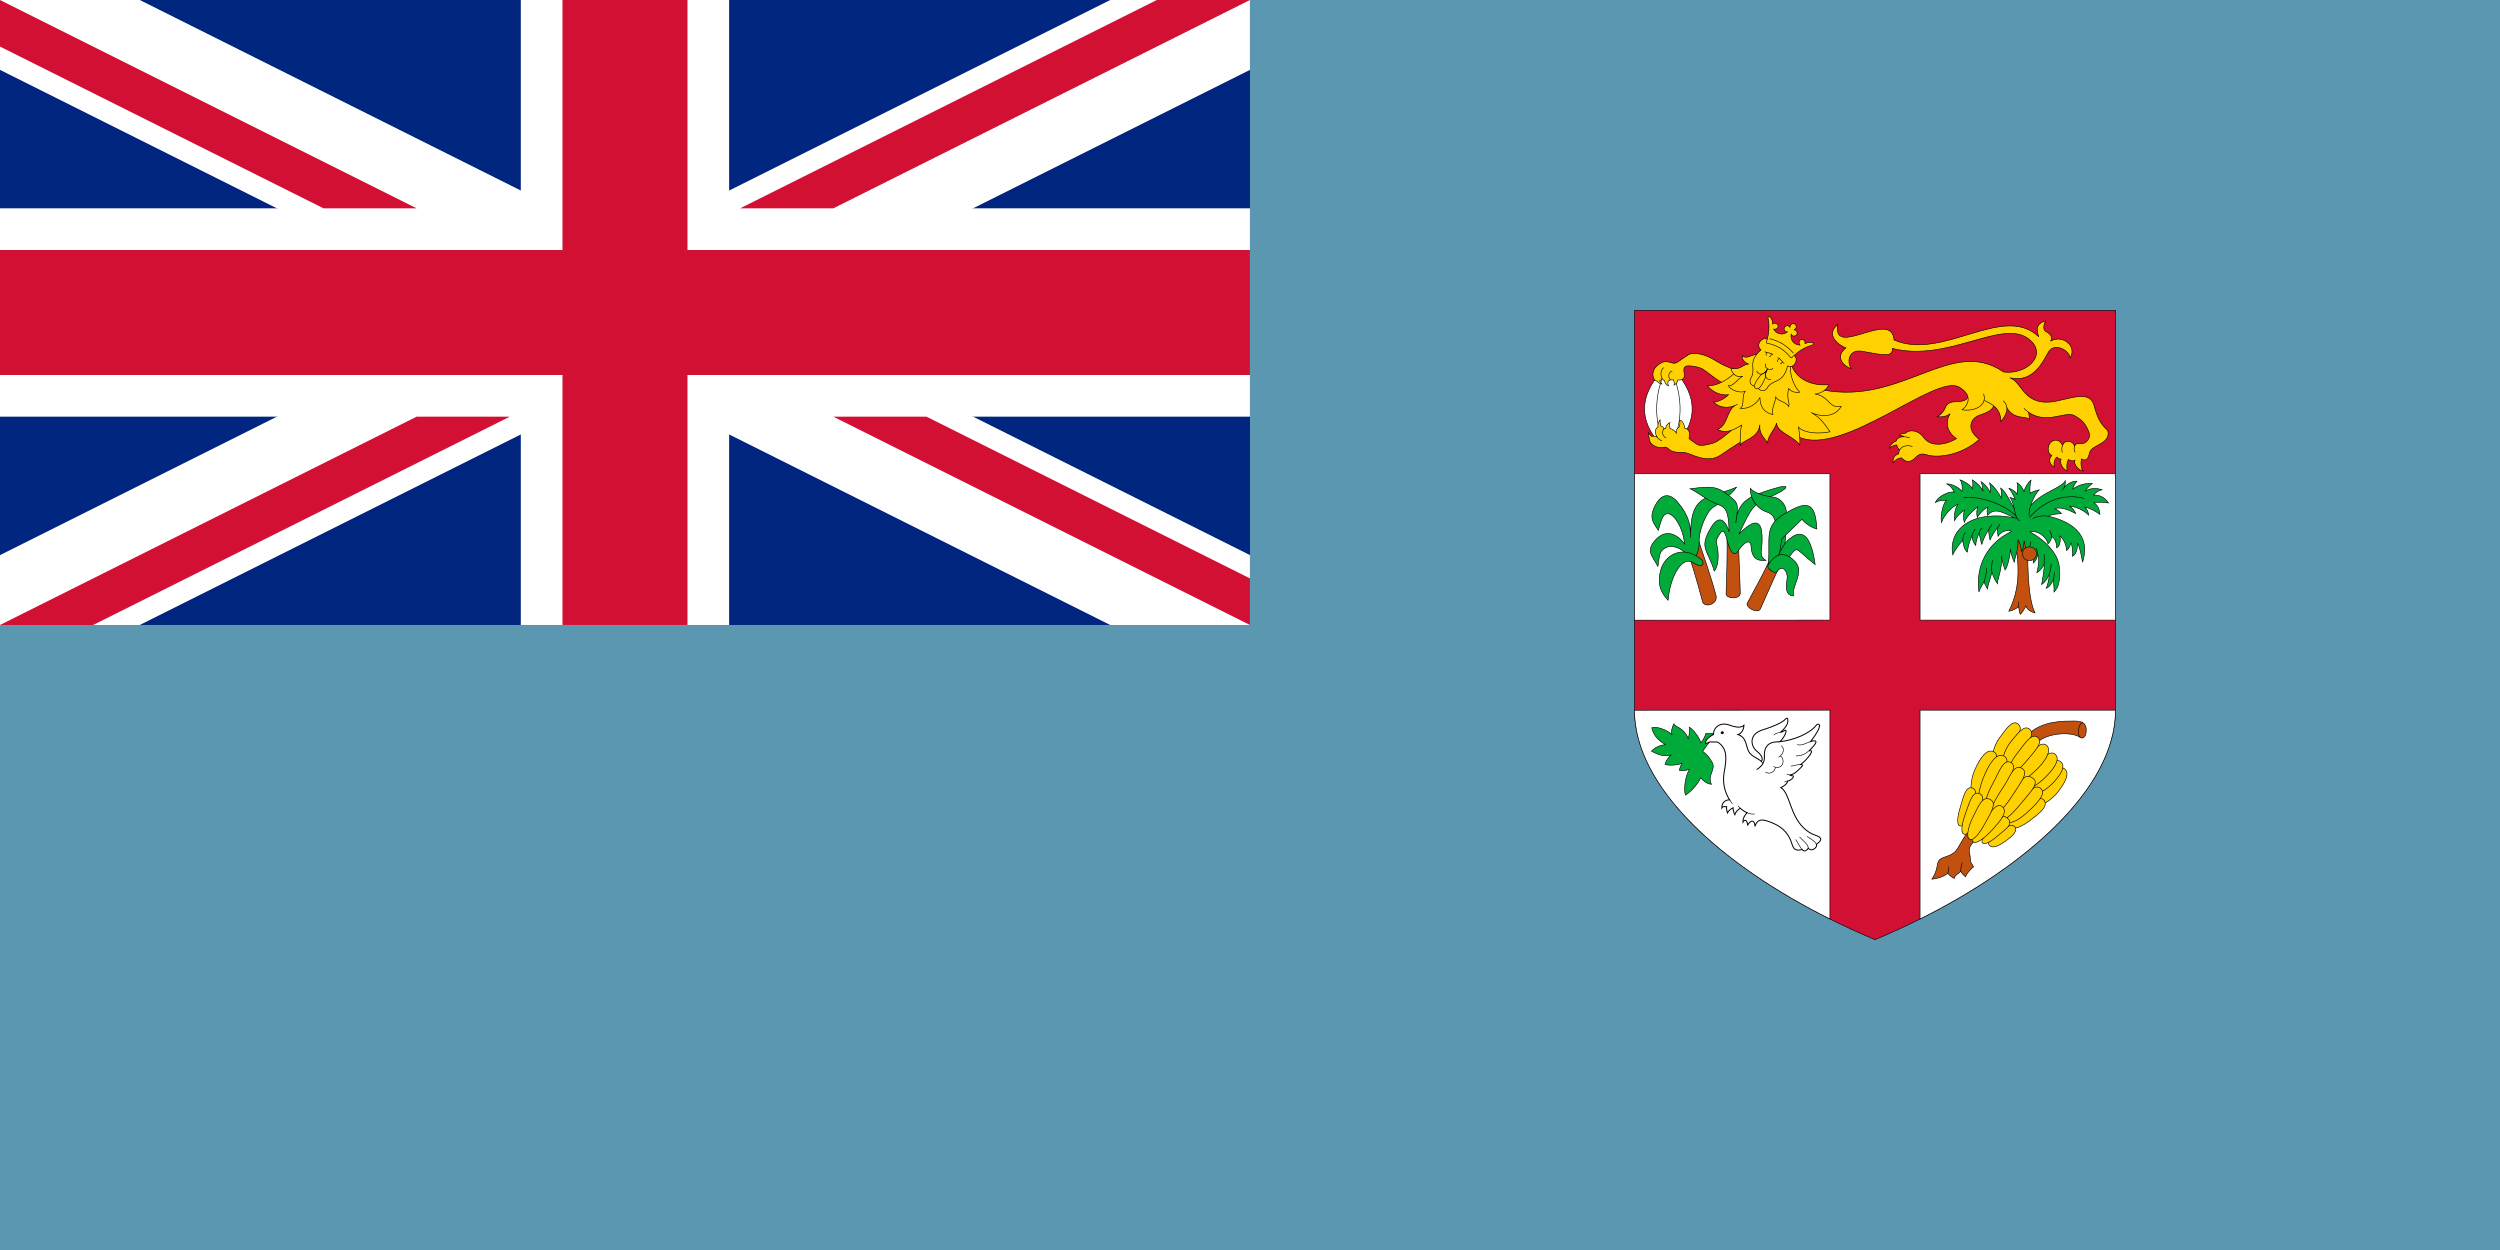 <svg xmlns="http://www.w3.org/2000/svg" xmlns:svg="http://www.w3.org/2000/svg" xmlns:xlink="http://www.w3.org/1999/xlink" id="svg556" width="1000" height="500" version="1.0"><defs id="defs558"><linearGradient id="linearGradient895"><stop id="stop896" offset="0" stop-color="#000" stop-opacity="1"/><stop id="stop897" offset="1" stop-color="#fff" stop-opacity="1"/></linearGradient><linearGradient id="linearGradient898" xlink:href="#linearGradient895"/></defs><g><path fill="#5b97b1" fill-opacity="1" fill-rule="evenodd" stroke-width="1pt" d="M -7.022551e-016,0 L -7.022551e-016,500 L 1000,500 L 1000,0 L -7.022551e-016,0 z" font-size="12"/><rect width="500" height="250" x="0" y="0" fill="#00267f" fill-opacity="1" fill-rule="evenodd" stroke-width="1pt" font-size="12"/><g font-size="12"><path fill="#fff" stroke-width="1pt" d="M 0,0 L 0,3.354 L 53.292,30 L 60,30 L 60,26.646 L 6.708,0 L 0,0 z M 60,0 L 60,3.354 L 6.708,30 L 0,30 L 0,26.646 L 53.292,0 L 60,0 z" font-size="12" transform="matrix(8.333,0,0,8.333,0,3.51e-4)"/><path fill="#fff" stroke-width="1pt" d="M 25,0 L 25,30 L 35,30 L 35,0 L 25,0 z M 0,10 L 0,20 L 60,20 L 60,10 L 0,10 z" font-size="12" transform="matrix(8.333,0,0,8.333,0,3.51e-4)"/><path fill="#d21034" stroke-width="1pt" d="M 0,12 L 0,18 L 60,18 L 60,12 L 0,12 z M 27,0 L 27,30 L 33,30 L 33,0 L 27,0 z" font-size="12" transform="matrix(8.333,0,0,8.333,0,3.51e-4)"/><path fill="#d21034" stroke-width="1pt" d="M 0,30 L 20,20 L 24.472,20 L 4.472,30 L 0,30 z M 0,0 L 20,10 L 15.528,10 L 0,2.236 L 0,0 z M 35.528,10 L 55.528,0 L 60,0 L 40,10 L 35.528,10 z M 60,30 L 40,20 L 44.472,20 L 60,27.764 L 60,30 z" font-size="12" transform="matrix(8.333,0,0,8.333,0,3.51e-4)"/></g><g id="switch2035"><g transform="matrix(3.885,0,0,3.885,653.684,124.002)"><g id="Layer_1"><g><path fill="#d21034" fill-opacity="1" stroke="#000" stroke-width=".063" d="M 49.554,0.032 C 49.554,0.032 49.55,32.11 49.55,41.20 C 49.55,50.31 37.75,59.41 24.79,64.83 C 11.83,59.41 0.032,50.314 0.032,41.208 C 0.032,32.116 0.032,0.031 0.032,0.031 L 49.554,0.031 L 49.554,0.032 z"/><g><path fill="#fff" stroke="#000" stroke-width=".063" d="M 20.15,62.70 C 9.143,57.203 0.032,49.212 0.032,41.208 L 20.15,41.20 L 20.15,62.70 z"/><path fill="#fff" stroke="#000" stroke-width=".063" d="M 0.032,31.938 C 0.032,27.115 0.032,21.711 0.032,16.861 L 20.15,16.86 L 20.15,31.93 L 0.032,31.938 L 0.032,31.938 z"/><path fill="#fff" stroke="#000" stroke-width=".063" d="M 29.43,62.70 C 40.44,57.20 49.55,49.21 49.55,41.20 L 29.43,41.20 L 29.43,62.70 z"/><path fill="#fff" stroke="#000" stroke-width=".063" d="M 49.55,31.93 C 49.55,27.11 49.55,21.71 49.55,16.86 L 29.43,16.86 L 29.43,31.93 L 49.55,31.93 L 49.55,31.93 z"/></g><g><g><path fill="#c2510f" stroke="#000" stroke-width=".063" d="M 41.61,44.43 C 42.67,43.51 45.11,43.40 45.95,44.02 C 46.14,44.16 46.50,44.04 46.54,43.36 C 46.58,42.68 46.302,42.31 45.32,42.32 C 44.352,42.34 42.00,42.20 40.45,43.80 C 39.65,44.63 40.83,44.98 41.61,44.43 z"/><path fill="#c2510f" stroke="#000" stroke-width=".063" d="M 34.47,53.63 C 34.13,53.94 33.58,54.96 33.34,55.37 C 33.11,55.78 32.79,56.06 32.02,56.31 C 30.784,56.71 31.60,57.13 30.65,58.60 C 31.24,58.56 32.00,58.28 32.28,57.99 C 32.50,58.26 32.77,58.46 32.95,58.52 C 33.00,58.12 33.6,57.972 33.59,57.738 C 33.67,57.95 33.93,58.22 34.11,58.35 C 34.20,58.10 34.608,57.56 34.92,57.36 C 34.90,57.07 34.61,57.09 34.60,56.43 C 34.59,55.77 34.18,55.51 35.03,54.66 C 35.68,53.99 35.57,52.569 34.47,53.63 z"/></g><g><path fill="none" stroke="#000" stroke-width=".063" d="M 45.95,44.02 C 45.66,43.83 45.75,43.24 45.792,43.02 C 45.82,42.79 46.01,42.39 46.20,42.51"/><path fill="none" stroke="#000" stroke-width=".063" d="M 32.28,57.99 C 32.36,57.91 32.39,57.71 32.39,57.29"/><path fill="none" stroke="#000" stroke-width=".063" d="M 33.58,57.73 C 33.60,57.51 33.74,57.21 33.753,56.89"/></g><g><path fill="#ffd100" stroke="#000" stroke-width=".063" d="M 44.32,47.25 C 43.69,46.76 43.01,47.90 42.41,48.67 C 41.82,49.44 41.11,50.55 41.51,50.86 C 41.90,51.17 43.01,50.41 43.61,49.64 C 44.21,48.87 44.95,47.746 44.32,47.25 z"/><path fill="#ffd100" stroke="#000" stroke-width=".063" d="M 43.96,46.55 C 43.39,45.99 42.59,47.046 41.90,47.73 C 41.22,48.42 40.38,49.45 40.74,49.80 C 41.102,50.16 42.29,49.53 42.97,48.84 C 43.66,48.152 44.52,47.11 43.96,46.55 z"/><path fill="#ffd100" stroke="#000" stroke-width=".063" d="M 43.372,45.77 C 42.80,45.20 42.00,46.26 41.31,46.95 C 40.63,47.64 39.76,48.92 40.11,49.27 C 40.47,49.63 41.70,48.75 42.388,48.06 C 43.07,47.36 43.93,46.33 43.372,45.77 z"/><path fill="#ffd100" stroke="#000" stroke-width=".063" d="M 42.48,44.85 C 41.918,44.29 41.11,45.34 40.42,46.03 C 39.74,46.72 39.10,48.04 39.46,48.39 C 39.82,48.75 40.85,47.90 41.54,47.21 C 42.22,46.52 43.05,45.41 42.48,44.85 z"/><path fill="#ffd100" stroke="#000" stroke-width=".063" d="M 39.52,42.62 C 38.89,42.136 38.21,43.27 37.62,44.04 C 37.03,44.817 36.64,46.27 37.04,46.58 C 37.43,46.89 38.13,45.79 38.73,45.02 C 39.32,44.25 40.15,43.11 39.52,42.62 z"/><path fill="#ffd100" stroke="#000" stroke-width=".063" d="M 40.71,43.16 C 40.10,42.64 39.38,43.75 38.75,44.49 C 38.12,45.24 37.67,46.68 38.05,47.00 C 38.44,47.33 39.19,46.27 39.81,45.52 C 40.44,44.78 41.31,43.67 40.71,43.16 z"/><path fill="#ffd100" stroke="#000" stroke-width=".063" d="M 41.54,44.00 C 40.92,43.50 40.23,44.63 39.63,45.396 C 39.02,46.15 38.30,47.26 38.69,47.57 C 39.08,47.88 40.00,46.94 40.61,46.18 C 41.222,45.42 42.17,44.49 41.54,44.00 z"/><path fill="#ffd100" stroke="#000" stroke-width=".063" d="M 36.98,45.47 C 36.19,45.12 35.491,46.4 35.06,47.36 C 34.64,48.32 34.49,49.77 34.98,49.99 C 35.48,50.21 36.18,48.97 36.606,48.01 C 37.03,47.048 37.76,45.82 36.98,45.47 z"/><path fill="#ffd100" stroke="#000" stroke-width=".063" d="M 38.04,45.91 C 37.26,45.55 36.54,46.81 36.11,47.77 C 35.678,48.73 35.16,50.49 35.66,50.714 C 36.15,50.93 37.21,49.39 37.64,48.43 C 38.08,47.48 38.83,46.26 38.04,45.91 z"/><path fill="#ffd100" stroke="#000" stroke-width=".063" d="M 38.77,46.58 C 38.06,46.21 37.60,47.45 37.15,48.32 C 36.70,49.18 35.80,50.75 36.41,51.07 C 37.03,51.392 37.81,49.76 38.27,48.90 C 38.72,48.04 39.47,46.95 38.77,46.58 z"/><path fill="#ffd100" stroke="#000" stroke-width=".063" d="M 42.212,50.5 C 41.72,49.86 40.84,51.01 40.07,51.60 C 39.29,52.19 38.11,52.61 38.53,53.16 C 38.95,53.71 40.01,53.12 40.793,52.53 C 41.56,51.93 42.69,51.13 42.212,50.5 z"/><path fill="#ffd100" stroke="#000" stroke-width=".063" d="M 41.92,49.32 C 41.12,48.51 40.35,50.24 39.63,50.89 C 38.91,51.55 37.77,52.07 38.23,52.58 C 38.70,53.09 39.71,52.41 40.43,51.76 C 41.15,51.10 42.48,49.89 41.92,49.32 z"/><path fill="#ffd100" stroke="#000" stroke-width=".063" d="M 41.09,48.24 C 40.17,47.50 39.64,48.79 39.03,49.55 C 38.42,50.31 37.00,52.09 37.54,52.52 C 38.08,52.96 39.54,51.17 40.15,50.42 C 40.76,49.66 41.71,48.74 41.09,48.24 z"/><path fill="#ffd100" stroke="#000" stroke-width=".063" d="M 39.95,47.21 C 39.11,46.69 38.72,47.99 38.20,48.81 C 37.686,49.64 36.33,51.50 36.92,51.87 C 37.50,52.24 38.75,50.31 39.27,49.48 C 39.78,48.66 40.63,47.64 39.95,47.21 z"/><path fill="#ffd100" stroke="#000" stroke-width=".063" d="M 34.81,49.214 C 34.12,48.99 33.90,50.16 33.63,50.99 C 33.36,51.82 33.11,52.98 33.54,53.12 C 33.97,53.26 34.44,52.17 34.71,51.34 C 34.98,50.51 35.49,49.43 34.81,49.214 z"/><path fill="#ffd100" stroke="#000" stroke-width=".063" d="M 35.53,49.78 C 34.80,49.51 34.51,50.773 34.17,51.66 C 33.84,52.55 33.50,53.79 33.96,53.97 C 34.42,54.14 34.99,52.98 35.32,52.09 C 35.66,51.20 36.26,50.06 35.53,49.78 z"/><path fill="#ffd100" stroke="#000" stroke-width=".063" d="M 39.20,53.24 C 38.876,52.78 38.17,53.343 37.60,53.74 C 37.03,54.15 36.31,54.77 36.52,55.06 C 36.877,55.56 37.65,55.09 38.22,54.689 C 38.78,54.28 39.54,53.713 39.20,53.24 z"/><path fill="#ffd100" stroke="#000" stroke-width=".063" d="M 38.507,52.4 C 37.82,51.66 37.45,52.82 36.88,53.32 C 36.31,53.824 35.60,54.57 35.86,54.86 C 36.11,55.16 36.95,54.56 37.52,54.06 C 38.09,53.56 39.06,53.00 38.507,52.4 z"/><path fill="#ffd100" stroke="#000" stroke-width=".063" d="M 37.91,51.15 C 37.31,50.59 36.66,51.83 35.99,52.574 C 35.31,53.31 34.50,54.39 34.88,54.74 C 35.264,55.09 36.27,54.18 36.94,53.44 C 37.61,52.70 38.52,51.70 37.91,51.15 z"/><path fill="#ffd100" stroke="#000" stroke-width=".063" d="M 36.69,50.41 C 35.83,49.93 35.40,51.21 34.94,52.08 C 34.48,52.95 34.09,54.26 34.54,54.49 C 34.99,54.73 35.72,53.61 36.18,52.75 C 36.64,51.883 37.39,50.80 36.69,50.41 z"/></g></g><g><g><path fill="#fff" stroke="#000" stroke-width=".062" d="M 4.406,6.524 C 6.307,8.739 6.667,11.282 4.406,13.729 L 2.628,13.729 C 0.367,11.282 0.727,8.739 2.628,6.524 L 4.406,6.524 L 4.406,6.524 z"/><path fill="none" stroke="#000" stroke-width=".062" d="M 3.954,6.524 C 4.889,8.739 5.066,11.282 3.954,13.729 L 3.08,13.729 C 1.968,11.282 2.145,8.739 3.08,6.524 L 3.954,6.524 L 3.954,6.524 z"/></g><path fill="#ffd100" stroke="#000" stroke-width=".062" d="M 11.207,6.186 C 10.028,6.24 8.861,5.508 8.087,5.049 C 7.313,4.589 6.104,4.274 5.572,4.614 C 4.497,5.303 4.328,5.578 3.94,5.46 C 3.263,5.254 3.058,5.23 2.489,5.629 C 1.888,6.052 1.843,6.706 2.012,7.044 C 2.072,7.165 2.206,7.34 2.369,7.322 C 2.453,7.443 2.635,7.642 2.852,7.613 C 2.768,7.54 2.646,7.382 2.623,7.273 C 2.744,7.261 2.829,7.14 2.877,7.056 C 2.937,7.141 3.021,7.25 3.13,7.286 C 3.13,7.443 3.287,7.733 3.529,7.806 C 3.433,7.636 3.457,7.37 3.542,7.286 C 3.614,7.292 3.71,7.237 3.735,7.177 C 3.789,7.201 3.971,7.219 4.037,7.177 C 4.097,7.31 4.146,7.552 4.109,7.733 C 4.278,7.649 4.484,7.395 4.496,7.201 C 4.883,7.273 5.258,7.056 5.161,6.584 C 5.064,6.112 5.101,5.895 5.343,5.786 C 5.585,5.677 6.649,5.834 7.072,6.088 C 7.495,6.342 8.716,7.418 9.272,7.563 C 11.497,7.975 12.464,6.343 11.207,6.186 z"/><path fill="#ffd100" stroke="#000" stroke-width=".062" d="M 11.37,13.32 C 10.80,13.69 9.704,14.375 9.109,14.799 C 8.457,15.263 7.7,15.652 5.858,14.882 C 5.514,14.738 5.115,14.62 4.704,14.653 C 4.294,14.686 3.807,14.551 3.609,14.362 C 3.102,13.876 3.136,14.287 2.443,14.133 C 1.75,13.979 1.485,13.44 1.551,13.161 C 1.476,13.054 1.421,12.741 1.479,12.618 C 1.506,12.751 1.68,12.952 1.802,13.01 C 1.958,12.958 2.225,13.001 2.335,13.059 C 2.021,12.486 2.22,12.215 2.457,12.004 C 2.392,11.788 2.541,11.434 2.695,11.273 C 2.602,11.444 2.719,11.817 2.746,11.949 C 2.867,11.934 3.04,12.1 3.067,12.244 C 3.114,12.182 3.187,12.181 3.247,12.18 C 3.241,11.902 3.501,11.642 3.694,11.59 C 3.565,11.786 3.705,12.098 3.695,12.219 C 3.986,12.249 4.27,12.521 4.359,12.713 C 4.206,12.365 4.491,12.13 4.623,12.054 C 4.681,11.956 4.756,11.519 4.656,11.34 C 4.994,11.32 5.189,11.921 5.206,12.187 C 5.727,12.212 5.764,12.804 5.64,13.229 C 5.813,13.418 6.057,13.51 6.402,13.793 C 6.747,14.076 7.492,13.89 8.117,13.707 C 8.657,13.549 9.643,12.73 10.30,12.13 C 11.54,10.99 12.53,12.14 11.37,13.32 z"/><path fill="#ffd100" stroke="#000" stroke-width=".062" d="M 27.337,14.41 C 27.26,14.53 27.23,14.67 27.23,14.80 C 26.68,15.02 26.64,15.31 26.64,15.73 C 26.82,15.48 27.21,15.22 27.54,15.229 C 27.90,15.66 28.42,15.77 28.96,15.20 C 29.14,15.01 29.45,14.68 30.09,14.90 C 31.10,15.25 33.573,15.06 35.532,13.32 C 34.05,12.20 34.75,11.11 35.50,10.85 C 36.15,10.62 36.82,10.40 37.018,9.873 C 37.43,10.20 37.75,10.68 37.75,11.48 C 38.14,11.04 38.40,10.51 38.38,10.10 C 39.18,11.36 40.32,10.854 40.65,11.26 C 40.70,11.09 40.65,10.73 40.61,10.54 C 42.54,11.82 44.38,10.36 45.32,10.87 C 45.85,11.16 46.26,11.48 46.55,12.01 C 46.84,12.54 47.06,12.98 46.65,13.46 C 46.12,14.08 45.57,13.45 45.34,14.02 C 45.15,13.41 44.35,13.32 44.11,13.92 C 43.70,13.17 43.1,13.344 42.80,13.73 C 42.57,14.04 42.49,14.74 43.00,14.98 C 42.61,15.37 42.76,15.93 43.24,16.17 C 43.19,15.88 43.22,15.32 43.55,15.15 C 43.63,15.279 43.78,15.36 43.94,15.35 C 43.82,15.79 44.03,16.307 44.58,16.57 C 44.52,16.25 44.51,15.61 44.73,15.38 C 44.80,15.50 45.21,15.61 45.36,15.48 C 45.24,15.955 45.772,16.5 46.21,16.58 C 46.01,16.40 45.94,15.67 46.06,15.33 C 46.46,15.56 46.70,15.47 46.87,14.74 C 47.08,13.84 48.782,13.9 48.80,12.69 C 48.82,12.063 47.98,12.32 47.357,9.862 C 46.982,8.394 45.421,8.943 43.585,9.354 C 40.07,10.13 40.006,7.396 38.676,6.984 C 41.143,7.54 42.11,5.243 42.666,4.3 C 43.223,3.357 44.746,4.058 44.891,4.929 C 45.617,3.696 44.093,2.487 42.86,3.212 C 43.126,2.922 42.884,2.462 42.473,2.269 C 42.062,2.076 42.11,1.616 42.352,1.133 C 41.651,1.278 41.264,1.786 41.651,2.753 C 37.974,-0.73 31.784,5.267 26.755,3.09 C 26.513,-0.15 20.371,5.073 20.951,1.494 C 19.669,2.558 20.975,3.573 21.797,3.912 C 20.733,4.71 21.362,5.677 22.329,6.04 C 21.821,5.169 22.202,4.014 23.465,4.25 C 25.786,4.685 26.609,4.854 26.584,3.96 C 32.363,5.411 37.895,0.841 40.633,2.993 C 42.664,4.589 40.391,6.717 38.022,6.378 C 32.702,2.703 27.721,9.715 19.597,8.264 C 17.276,7.635 13.35,11.50 16.985,13.1 C 21.53,15.08 31.058,6.571 33.428,7.925 C 34.035,8.272 34.293,8.636 34.365,8.983 C 33.882,9.853 32.395,8.942 32.00,10.12 C 31.90,10.41 31.47,10.9 31.17,10.97 C 31.61,11.06 32.17,10.97 32.53,10.68 C 31.97,11.60 32.22,12.592 33.18,13.24 C 31.90,13.99 30.50,14.06 29.84,13.17 C 29.19,12.27 28.27,12.33 27.97,12.67 C 27.75,12.71 27.39,12.74 27.28,12.89 C 27.43,12.90 27.68,12.97 27.81,13.05 C 27.38,13.03 27.02,13.232 26.96,13.51 C 26.64,13.61 26.36,13.88 26.29,14.22 C 26.44,14.10 26.77,13.89 27.02,13.88 C 27.08,14.08 27.17,14.30 27.337,14.41 z"/><path fill="#ffd100" stroke="#000" stroke-width=".062" d="M 16.212,5.726 C 16.72,7.104 18.267,7.854 20.008,7.684 C 19.911,8.192 19.161,8.627 18.605,8.651 C 20.128,8.869 19.959,10.15 21.313,9.933 C 20.61,11.09 19.23,11.02 18.21,10.56 C 18.87,10.87 19.54,11.55 20.15,12.54 C 19.16,12.76 17.51,12.73 16.913,12.06 C 16.98,12.47 17.10,13.19 17.05,13.92 C 16.50,13.02 14.66,12.61 14.66,11.64 C 14.51,12.27 13.72,13.00 13.746,13.68 C 13.21,13.00 12.85,12.61 12.94,11.81 C 12.80,13.29 11.014,13.39 10.91,13.99 C 10.91,13.19 10.917,12.35 11.06,11.86 C 10.33,12.30 9.49,12.785 8.571,12.302 C 9.732,11.843 9.466,10.126 10.626,9.715 C 9.586,10.271 8.643,9.981 8.184,9.473 C 8.716,9.473 9.441,9.037 9.707,8.723 C 9.006,8.821 8.063,8.507 7.531,7.781 C 8.353,7.878 9.495,7.298 10.293,6.524 C 10.747,6.113 15.583,4.154 16.212,5.726 z"/><path fill="#ffd100" stroke="#000" stroke-width=".062" d="M 12.682,4.614 C 12.101,4.481 11.642,5.17 11.11,4.686 C 11.098,5.013 11.279,5.436 11.799,5.557 C 11.073,5.63 11.073,6.161 9.949,6.029 C 10.13,6.633 10.59,7.008 11.194,6.815 C 10.626,7.069 10.215,7.903 9.683,7.794 C 9.889,8.217 10.868,8.604 11.412,8.374 C 11.025,8.955 11.388,9.874 10.92,10.12 C 11.83,10.24 12.657,9.607 12.947,9.002 C 12.947,9.897 13.31,10.538 14.27,10.77 C 14.096,10.09 14.591,9.485 14.567,8.905 C 14.724,9.425 15.546,9.352 15.909,9.945 C 16.054,9.438 15.643,9.208 15.897,8.083 C 16.187,8.434 16.647,8.542 17.033,8.458 C 16.513,7.902 16.006,6.838 16.09,5.726 C 16.115,5.073 14.35,4.565 12.682,4.614 z"/><path fill="#ffd100" stroke="#000" stroke-width=".062" d="M 12.628,7.894 C 11.968,7.852 11.784,7.368 12.013,7.014 C 12.242,6.661 12.25,6.278 12.21,5.814 C 12.17,5.35 12.276,4.757 13.052,4.108 C 12.672,3.759 12.803,3.381 13.075,3.117 C 13.401,2.8 13.8,2.992 13.905,3.224 C 14.703,3.26 15.688,3.827 16.175,4.599 C 16.429,4.585 16.784,4.849 16.654,5.285 C 16.546,5.648 16.272,5.94 15.786,5.764 C 15.57,6.753 15.094,7.121 14.664,7.301 C 14.234,7.481 13.899,7.665 13.692,8.032 C 13.485,8.398 12.971,8.46 12.628,7.894 z"/><path fill="#ffd100" stroke="#000" stroke-width=".062" d="M 15.035,3.921 C 15.415,4.151 15.87,4.582 16.061,4.836 C 16.154,4.96 16.18,4.949 16.297,4.833 C 16.821,4.316 17.488,3.859 18.221,3.647 C 18.598,3.538 18.453,3.4 18.332,3.364 C 18.212,3.328 17.979,3.267 17.587,3.46 C 17.657,3.112 17.302,2.951 17.098,3.086 C 16.91,3.211 16.959,3.522 17.065,3.613 C 16.639,3.621 16.037,3.249 16.158,2.498 C 16.305,2.792 16.711,2.702 16.762,2.457 C 16.818,2.19 16.637,2.023 16.438,2.044 C 16.669,1.982 16.808,1.619 16.529,1.451 C 16.25,1.283 15.992,1.573 16.045,1.806 C 15.971,1.62 15.74,1.536 15.529,1.71 C 15.336,1.869 15.444,2.27 15.773,2.264 C 15.164,2.719 14.555,2.357 14.365,1.976 C 14.495,2.028 14.793,1.927 14.817,1.703 C 14.843,1.459 14.536,1.22 14.26,1.443 C 14.249,1.006 14.087,0.828 14,0.738 C 13.913,0.648 13.724,0.583 13.801,0.968 C 13.952,1.716 13.856,2.519 13.641,3.222 C 13.593,3.38 13.595,3.408 13.747,3.433 C 14.062,3.487 14.654,3.69 15.035,3.921 z"/><path fill="#ffd100" stroke="#000" stroke-width=".062" d="M 13.546,6.868 C 13.482,6.679 13.53,6.406 13.728,6.078 C 13.525,6.413 13.308,6.582 13.105,6.607 C 12.713,7.093 12.117,7.839 12.515,8.08 C 12.914,8.321 13.296,7.44 13.546,6.868 z"/><g><path fill="none" stroke="#000" stroke-width=".062" d="M 36.04,9.305 C 36.364,9.457 36.715,9.629 37.018,9.872"/><path fill="none" stroke="#000" stroke-width=".062" d="M 28.65,14.05 C 27.96,13.84 27.52,14.08 27.337,14.41"/><path fill="none" stroke="#000" stroke-width=".062" d="M 34.365,8.984 C 34.485,9.561 34.06,10.07 33.76,10.27 C 35.047,10.49 36.402,9.813 35.966,8.627"/><path fill="none" stroke="#000" stroke-width=".062" d="M 27.81,13.05 C 27.97,13.06 28.24,13.10 28.38,13.18"/><path fill="none" stroke="#000" stroke-width=".062" d="M 38.38,10.10 C 38.386,9.886 38.193,9.499 37.998,9.353"/><path fill="none" stroke="#000" stroke-width=".062" d="M 40.61,10.538 C 40.41,10.41 40.24,10.24 40.13,10.12"/><path fill="none" stroke="#000" stroke-width=".062" d="M 44.11,13.92 C 44.01,14.11 43.99,14.52 44.092,14.66"/><path fill="none" stroke="#000" stroke-width=".062" d="M 45.349,14.02 C 45.27,14.17 45.27,14.52 45.41,14.648"/><path fill="none" stroke="#000" stroke-width=".062" d="M 3.735,7.177 C 3.56,7.104 3.384,6.452 3.916,6.282"/><path fill="none" stroke="#000" stroke-width=".062" d="M 2.876,7.056 C 2.683,6.754 2.707,6.149 3.045,5.932"/><path fill="none" stroke="#000" stroke-width=".062" d="M 3.067,12.246 C 2.924,12.346 2.754,12.882 3.281,13.184"/><path fill="none" stroke="#000" stroke-width=".062" d="M 2.335,13.06 C 2.407,13.213 2.632,13.375 2.856,13.476"/><path fill="none" stroke="#000" stroke-width=".062" d="M 14.283,5.974 C 14.171,6.16 14.021,6.223 13.743,6.054 C 13.465,5.886 13.451,5.724 13.563,5.538"/><g><path fill="none" stroke="#000" stroke-width=".062" d="M 13.441,4.286 C 13.611,4.449 14.108,4.354 14.283,4.632"/><path fill="none" stroke="#000" stroke-width=".062" d="M 13.678,4.376 C 13.6,4.456 13.552,4.584 13.604,4.682"/><path fill="none" stroke="#000" stroke-width=".062" d="M 14.117,4.501 C 14.118,4.659 14.031,4.792 13.902,4.818"/><path fill="none" stroke="#000" stroke-width=".062" d="M 14.082,7.168 C 13.54,7.18 13.323,6.747 13.728,6.077 C 13.322,6.747 12.838,6.755 12.598,6.269"/><path fill="none" stroke="#000" stroke-width=".062" d="M 15.449,5.502 C 15.226,5.427 15.079,4.942 14.752,4.916"/><path fill="none" stroke="#000" stroke-width=".062" d="M 15.259,5.335 C 15.225,5.441 15.134,5.542 15.022,5.542"/><path fill="none" stroke="#000" stroke-width=".062" d="M 14.946,5.003 C 14.806,5.074 14.729,5.214 14.764,5.34"/></g><path fill="none" stroke="#000" stroke-width=".062" d="M 16.395,4.439 C 16.11,4.101 15.624,3.694 15.293,3.494 C 14.959,3.291 14.363,3.045 13.93,2.952"/></g></g><g><path fill="#c2510f" stroke="#000" stroke-width=".062" d="M 39.22,23.78 C 39.90,27.61 39.30,29.52 38.57,31.02 C 38.89,30.984 39.39,30.72 39.58,30.55 C 39.60,30.81 39.67,31.15 39.752,31.34 C 39.92,31.19 40.21,30.74 40.31,30.49 C 40.46,30.83 40.85,31.09 41.268,31.19 C 40.46,29.61 40.46,25.20 40.575,23.65 C 40.595,23.37 39.11,23.08 39.22,23.78 z"/><path fill="#00ab39" stroke="#000" stroke-width=".062" d="M 40.77,18.87 C 41.05,18.69 41.42,18.56 41.70,18.52 C 41.29,18.91 40.94,19.72 40.811,20.17 C 41.82,18.82 44.06,18.31 44.38,17.58 C 44.41,17.78 44.35,18.10 44.32,18.20 C 44.69,17.86 45.12,17.59 45.58,17.63 C 45.42,17.82 45.20,18.15 45.161,18.44 C 45.58,18.11 46.34,17.79 47.17,17.86 C 46.90,18.07 46.59,18.37 46.44,18.65 C 46.89,18.37 47.453,18.28 48.16,18.50 C 47.82,18.59 47.52,18.76 47.30,19.06 C 47.75,19.02 48.38,19.17 48.83,19.87 C 48.40,19.79 47.67,19.75 47.35,19.85 C 47.80,20.18 47.902,20.6 47.95,21.04 C 47.52,20.73 46.89,20.37 46.40,20.30 C 46.63,20.48 46.779,20.9 46.79,21.12 C 46.42,20.71 45.52,20.22 44.83,20.20 C 45.02,20.31 45.35,20.63 45.45,20.95 C 44.72,20.56 43.89,20.24 43.31,20.46 C 43.54,20.56 43.88,20.787 43.99,20.97 C 43.74,20.97 42.90,21.04 42.64,21.23 C 44.77,21.72 47.11,22.97 46.162,25.97 C 46.06,25.46 45.91,24.43 45.63,24.00 C 45.658,24.38 45.56,25.18 45.11,25.35 C 45.17,24.95 45.09,24.17 44.98,23.96 C 44.891,24.23 44.74,24.60 44.53,24.77 C 44.49,24.32 44.31,23.66 43.84,23.27 C 43.9,23.668 43.88,24.28 43.50,24.49 C 43.50,24.13 43.35,23.42 43.00,23.38 C 42.92,23.59 42.83,23.91 42.608,24.06 C 42.42,23.312 41.56,22.676 40.73,22.84 C 42.06,23.53 43.65,24.97 43.76,26.43 C 43.88,27.895 43.71,28.56 43.22,29.03 C 43.26,28.68 43.18,28.13 43.15,27.80 C 43.02,28.027 42.83,28.47 42.42,28.66 C 42.55,28.36 42.73,27.72 42.75,27.14 C 42.57,27.65 42.32,28.00 41.954,28.27 C 42.10,27.39 42.234,26.68 42.21,26.15 C 42.028,26.53 41.82,26.82 41.46,27.05 C 41.59,26.49 41.76,25.74 41.56,25.12 C 41.52,25.40 41.41,25.78 41.09,26.04 C 41.16,25.50 41.05,24.80 40.7,24.435 C 40.60,24.67 40.38,24.90 40.21,25.01 C 40.30,24.62 40.28,24.04 40.13,23.76 C 40.13,23.96 40.12,24.548 39.85,24.86 C 39.85,24.56 39.728,23.93 39.52,23.68 C 39.55,24.88 39.11,25.63 39.14,26.00 C 38.88,25.40 38.773,24.96 38.75,24.60 C 38.71,25.27 38.47,26.38 38.19,26.77 C 38.04,26.36 37.856,25.82 37.81,25.31 C 37.93,26.681 37.35,27.803 37.40,28.17 C 37.18,27.89 36.92,27.37 36.84,26.99 C 36.63,27.70 36.43,28.32 36.37,28.71 C 36.209,28.42 36.05,28.15 36.02,27.97 C 35.89,28.23 35.61,28.644 35.49,29.03 C 35.12,26.32 36.39,23.96 38.86,22.80 C 38.56,22.60 37.81,22.71 37.46,23.29 C 37.42,23.08 37.38,22.67 37.38,22.45 C 37.12,22.78 36.71,23.42 36.64,23.704 C 36.58,23.38 36.47,22.97 36.509,22.6 C 36.22,23.01 35.85,23.81 35.79,24.15 C 35.68,23.79 35.53,23.21 35.55,22.93 C 35.36,23.23 35.16,23.89 35.16,24.24 C 34.88,23.91 34.80,23.53 34.76,23.27 C 34.543,23.76 34.33,24.50 34.30,24.93 C 33.98,24.71 33.85,24.04 33.83,23.72 C 33.40,24.17 33.01,24.752 32.80,25.20 C 32.29,22.52 34.93,20.44 39.44,21.47 C 38.34,21.17 37.23,20.11 36.39,21.14 C 36.35,20.91 36.26,20.57 36.43,20.29 C 36.00,20.48 35.49,21.02 35.33,21.365 C 35.23,21.04 35.25,20.52 35.40,20.24 C 34.84,20.69 34.26,21.19 33.982,21.87 C 33.88,21.49 33.88,20.93 34.01,20.61 C 33.66,20.82 33.14,21.29 32.99,21.683 C 32.89,21.10 33.06,20.37 33.34,19.99 C 32.56,20.317 31.81,21.30 31.643,21.87 C 31.49,21.19 31.79,19.96 32.14,19.58 C 31.62,19.60 31.19,19.64 31.00,19.86 C 31.24,19.15 32.52,18.61 32.97,18.76 C 32.84,18.54 32.56,18.016 32.14,17.90 C 32.56,17.866 33.38,18.20 33.75,18.67 C 33.814,18.39 33.77,17.75 33.56,17.49 C 33.98,17.62 34.61,18.03 34.84,18.40 C 34.87,18.16 34.89,17.71 34.82,17.49 C 35.29,17.791 35.70,18.18 35.92,18.68 C 35.889,18.39 35.83,17.92 35.72,17.67 C 36.07,17.90 36.45,18.315 36.674,18.82 C 36.67,18.52 36.69,18.09 36.6,17.81 C 37.06,18.18 37.53,18.78 37.79,19.38 C 37.834,19.12 37.83,18.57 37.72,18.33 C 38.19,18.596 38.77,19.812 39.14,20.48 C 39.08,20.14 38.90,19.56 38.71,19.30 C 38.87,19.35 39.17,19.44 39.25,19.56 C 39.04,19.04 38.77,18.53 38.56,18.34 C 38.92,18.464 39.31,18.73 39.42,18.96 C 39.46,18.60 39.51,18.033 39.42,17.78 C 39.69,17.95 39.99,18.29 40.13,18.68 C 40.22,18.32 40.56,17.71 40.86,17.52 C 40.71,18.08 40.726,18.57 40.77,18.87 z"/><g><path fill="none" stroke="#000" stroke-width=".062" d="M 44.32,18.20 C 44.25,18.27 44.15,18.393 44.06,18.57"/><path fill="none" stroke="#000" stroke-width=".062" d="M 42.64,21.23 C 42.23,21.14 41.39,21.23 41.017,21.48"/><path fill="none" stroke="#000" stroke-width=".062" d="M 42.99,23.38 C 43.01,23.25 42.92,22.84 42.68,22.71"/><path fill="none" stroke="#000" stroke-width=".062" d="M 42.75,27.14 C 42.85,26.90 42.94,26.36 42.925,26.12"/><path fill="none" stroke="#000" stroke-width=".062" d="M 43.14,27.80 C 43.22,27.59 43.26,27.205 43.26,26.999"/><path fill="none" stroke="#000" stroke-width=".062" d="M 41.55,25.12 C 41.50,24.94 41.48,24.69 41.39,24.52"/><path fill="none" stroke="#000" stroke-width=".062" d="M 42.21,26.15 C 42.21,25.80 42.23,25.33 42.19,25.12"/><path fill="none" stroke="#000" stroke-width=".062" d="M 40.69,24.43 C 40.75,24.30 40.83,24.00 40.83,23.83"/><path fill="none" stroke="#000" stroke-width=".062" d="M 36.84,26.99 C 36.75,26.73 36.80,26.10 36.91,25.76"/><path fill="none" stroke="#000" stroke-width=".062" d="M 36.02,27.97 C 36.13,27.74 36.30,26.92 36.28,26.58"/><path fill="none" stroke="#000" stroke-width=".062" d="M 34.76,23.27 C 34.84,23.09 34.86,22.86 35.11,22.56"/><path fill="none" stroke="#000" stroke-width=".062" d="M 33.83,23.72 C 33.81,23.55 33.89,23.09 34.10,22.91"/><path fill="none" stroke="#000" stroke-width=".062" d="M 35.55,22.93 C 35.55,22.79 35.66,22.54 35.84,22.43"/><path fill="none" stroke="#000" stroke-width=".062" d="M 36.50,22.60 C 36.58,22.48 36.75,22.18 36.83,22.08"/><path fill="none" stroke="#000" stroke-width=".062" d="M 37.38,22.45 C 37.47,22.33 37.57,22.15 37.67,22.05"/><path fill="none" stroke="#000" stroke-width=".062" d="M 39.14,20.48 C 39.18,20.69 39.28,21.49 39.68,21.72"/><path fill="none" stroke="#000" stroke-width=".062" d="M 33.88,19.34 C 35.68,19.10 38.19,20.05 39.35,21.25"/><path fill="none" stroke="#000" stroke-width=".062" d="M 46.34,19.40 C 44.14,18.82 42.102,19.74 40.69,21.36"/><path fill="none" stroke="#000" stroke-width=".062" d="M 40.811,20.17 C 40.69,20.48 40.66,20.82 40.64,21.16"/><path fill="none" stroke="#000" stroke-width=".062" d="M 39.58,30.55 C 39.56,30.42 39.56,30.20 39.58,30.04"/></g><path fill="#c2510f" stroke="#000" stroke-width=".062" d="M 40.70,24.39 C 39.74,24.39 39.74,25.80 40.70,25.80 C 41.66,25.80 41.66,24.39 40.70,24.39 z"/></g><g><path fill="#00ab39" stroke="#000" stroke-width=".063" d="M 8.343,43.585 C 8.197,43.607 7.579,43.63 7.376,43.607 C 7.331,43.866 7.062,44.337 6.859,44.563 C 6.702,43.978 6.039,43.146 5.668,42.955 C 5.747,43.259 5.646,43.911 5.556,44.147 C 5.207,43.022 4.139,42.92 4.083,42.606 C 3.88,42.989 3.779,43.426 3.903,43.731 C 3.408,43.236 2.296,42.831 1.801,43.011 C 1.992,43.91 2.723,44.494 3.251,44.753 C 2.678,44.775 2.172,45.024 1.778,45.416 C 2.43,45.787 3.183,46.057 3.824,45.787 C 3.532,46.046 3.273,46.394 3.172,46.787 C 3.577,46.933 4.555,46.866 4.948,46.652 C 4.813,46.821 4.689,47.125 4.656,47.406 C 4.926,47.484 5.488,47.394 5.713,47.271 C 5.252,47.934 5.072,49.396 5.275,49.947 C 5.961,49.519 6.59,48.72 6.849,48.159 C 7.097,48.485 7.501,48.789 7.951,48.834 C 7.479,47.912 8.446,47.338 8.03,46.586 C 7.614,45.832 7.232,45.574 7.041,45.44 C 7.32,45.025 8.23,43.855 8.343,43.585 z"/><path fill="#fff" stroke="#000" stroke-dasharray="none" stroke-miterlimit="4" stroke-width=".102" d="M 9.819,50.436 C 9.381,50.414 9.006,50.747 9.017,51.275 C 9.129,51.072 9.343,51.14 9.512,51.14 C 9.49,51.33 9.534,51.578 9.602,51.769 C 9.692,51.556 9.962,51.376 10.17,51.25 C 10.16,51.40 10.28,51.83 10.36,51.97 C 10.45,51.65 10.704,51.43 10.92,51.30 C 11.13,51.49 11.382,51.66 11.63,51.76 C 11.3,52.083 11.17,52.45 11.19,52.74 C 11.44,52.34 11.62,52.58 11.69,53.01 C 12.09,52.38 12.43,52.58 12.43,53.17 C 12.72,52.27 13.35,52.47 14.05,52.74 C 14.75,53.017 15.80,53.48 16.25,55.01 C 16.466,55.73 16.84,55.64 17.29,55.55 C 17.41,55.68 17.54,55.74 17.67,55.66 C 17.81,55.58 17.88,55.50 17.91,55.411 C 18.07,55.53 18.25,55.73 18.61,55.42 C 18.76,55.29 18.81,55.15 18.76,55.02 C 19.55,54.45 19.13,54.25 18.68,54.09 C 18.23,53.93 17.83,53.71 17.40,53.28 C 16.03,51.91 16.03,49.80 15.11,49.17 C 15.62,48.94 15.94,48.484 15.70,48.52 C 16.354,48.41 16.51,47.93 16.29,47.95 C 16.19,47.96 16.08,47.91 15.975,47.87 C 16.49,47.84 16.75,47.49 17.15,47.12 C 17.44,46.85 17.32,46.80 17.15,46.80 C 17.92,46.17 18.67,45.19 17.99,45.394 C 19.22,44.22 18.59,44.29 18.17,44.427 C 19.65,42.49 18.91,42.53 18.755,42.74 C 18.02,43.68 16.31,44.31 15,44.449 C 15.24,44.21 15.43,43.95 15.562,43.64 C 15.75,43.15 15.54,43.24 15.38,43.36 C 15.29,43.43 15.17,43.47 15.04,43.49 C 15.32,43.28 15.76,42.80 15.81,42.425 C 15.85,42.04 15.76,41.90 15.54,42.155 C 15.31,42.40 14.66,42.78 13.22,43.23 C 11.78,43.68 11.98,44.89 12.61,45.41 C 13.18,45.88 13.257,46.18 13.11,46.50 C 12.68,46.05 11.89,46.019 11.65,45.10 C 11.45,44.34 11.31,43.93 10.69,43.71 C 11.02,43.61 11.27,43.25 11.30,42.76 C 10.99,43.02 10.60,43.02 9.739,42.718 C 8.873,42.413 8.143,42.965 8.165,43.706 C 7.625,43.977 7.299,44.347 7.333,44.617 C 7.569,44.628 7.727,44.426 7.907,44.471 C 8.087,44.516 8.503,44.425 8.637,44.516 C 9.655,45.194 9.491,46.314 9.266,47.573 C 9.074,48.645 9.305,49.617 9.819,50.436 z"/><path d="M 9.007,43.392 C 9.203,43.3 9.324,43.556 9.128,43.648 C 8.932,43.741 8.811,43.484 9.007,43.392 z"/><g><path fill="none" stroke="#000" stroke-width=".063" d="M 13.11,46.50 C 13.16,46.56 13.21,46.62 13.25,46.69"/><path fill="none" stroke="#000" stroke-dasharray="none" stroke-miterlimit="4" stroke-width=".102" d="M 12.61,47.32 C 13.38,46.834 13.42,46.36 13.40,45.89 C 13.38,45.418 13.48,44.51 14.66,44.47 C 14.76,44.47 14.88,44.46 14.99,44.45"/><path fill="none" stroke="#000" stroke-width=".063" d="M 14.39,43.77 C 14.523,43.57 14.79,43.54 15.04,43.49"/><path fill="none" stroke="#000" stroke-width=".063" d="M 16.12,46.96 C 16.34,46.96 16.71,46.83 16.94,46.81 C 17.01,46.81 17.08,46.80 17.15,46.80"/><path fill="none" stroke="#000" stroke-width=".063" d="M 15.70,47.81 C 15.78,47.80 15.88,47.83 15.97,47.87"/><path fill="none" stroke="#000" stroke-width=".063" d="M 15.48,48.55 C 15.56,48.55 15.63,48.54 15.70,48.53"/><path fill="none" stroke="#000" stroke-width=".063" d="M 17.78,54.20 C 18.30,54.51 18.68,54.77 18.76,55.02"/><path fill="none" stroke="#000" stroke-width=".063" d="M 17.02,54.25 C 17.53,54.78 17.98,55.12 17.91,55.411"/><path fill="none" stroke="#000" stroke-width=".063" d="M 16.63,54.52 C 16.853,54.88 17.072,55.33 17.29,55.55"/><path fill="none" stroke="#000" stroke-width=".063" d="M 12.40,51.89 C 12.15,51.925 11.88,51.87 11.63,51.76"/><path fill="none" stroke="#000" stroke-width=".063" d="M 9.819,50.436 C 9.91,50.582 10.01,50.722 10.11,50.85"/><path fill="none" stroke="#000" stroke-width=".063" d="M 10.93,51.306 C 10.84,51.23 10.77,51.15 10.70,51.07"/><path fill="none" stroke="#000" stroke-width=".063" d="M 13.51,47.58 C 13.94,47.84 14.43,47.60 14.55,47.09"/><path fill="none" stroke="#000" stroke-width=".063" d="M 14.34,47.00 C 15.21,47.44 15.65,46.361 15.06,45.92"/><path fill="none" stroke="#000" stroke-width=".063" d="M 14.86,46.04 C 15.41,45.72 15.53,45.10 15.11,44.855"/><path fill="none" stroke="#000" stroke-width=".063" d="M 18.16,44.42 C 17.92,44.49 17.17,44.95 16.79,44.73"/><path fill="none" stroke="#000" stroke-width=".063" d="M 17.98,45.39 C 17.73,45.621 17.35,45.91 16.65,45.91"/></g></g><g><g><path fill="#c2510f" stroke="#000" stroke-width=".063" d="M 13.91,25.82 C 13.48,26.786 12.22,29.14 11.64,30.19 C 11.42,30.58 12.72,31.36 13,30.758 C 13.78,29.05 14.702,26.83 15.05,26.26 C 15.4,25.694 14.20,25.23 13.91,25.82 z"/><path fill="#c2510f" stroke="#000" stroke-width=".063" d="M 5.354,24.337 C 5.77,25.642 6.468,27.824 7.034,30.016 C 7.217,30.724 8.659,30.296 8.421,29.387 C 7.944,27.572 7.009,24.867 6.61,23.702 C 6.458,23.256 5.128,23.626 5.354,24.337 z"/><path fill="#c2510f" stroke="#000" stroke-width=".063" d="M 9.559,23.669 C 9.594,24.858 9.518,27.877 9.461,29.22 C 9.44,29.726 10.94,29.86 10.92,29.11 C 10.87,27.00 10.70,24.29 10.76,23.54 C 10.83,22.79 9.552,22.931 9.559,23.669 z"/></g><g><path fill="#00ab39" stroke="#000" stroke-width=".063" d="M 6.694,23.971 C 6.585,22.771 7.458,20.72 8.112,20.327 C 8.766,19.934 9.988,19.017 10.55,18.23 C 10.03,18.49 8.156,19.062 7.763,19.192 C 5.834,19.835 5.843,21.68 5.799,23.425 C 5.843,22.29 5.668,21.199 4.49,19.802 C 3.311,18.406 2.439,19.409 2.002,20.457 C 1.565,21.505 2.002,21.941 2.482,22.683 C 2.788,21.68 2.919,20.894 3.529,20.981 C 4.14,21.068 5.013,22.377 5.188,24.08 C 4.577,23.251 3.398,22.421 2.264,23.6 C 1.129,24.778 1.827,25.258 2.439,26.393 C 2.613,25.171 2.625,24.882 3.093,24.56 C 3.792,24.08 4.926,24.473 5.493,25.302 C 6.061,26.132 6.672,25.171 6.694,23.971 z"/><path fill="#00ab39" stroke="#000" stroke-width=".063" d="M 6.978,25.739 C 4.97,24.036 3.093,25.259 2.701,26.873 C 2.308,28.488 2.963,29.317 3.487,29.885 C 3.705,27.354 4.991,25.209 6.106,26.044 C 6.628,26.438 7.37,26.438 6.978,25.739 z"/><path fill="#00ab39" stroke="#000" stroke-width=".063" d="M 10.6,24.954 C 11.12,24.12 11.97,23.33 12.04,24.387 C 12.12,25.87 13.04,25.82 13.56,25.78 C 12.78,25.30 13.17,24.82 13.17,23.64 C 13.17,22.51 13.05,20.74 10.78,23.08 C 12.08,20.32 12.25,19.99 14.04,19.22 C 15.838,18.45 16.40,17.75 14.179,18.45 C 11.95,19.14 10.64,19.62 10.46,21.94 C 10.6,20.589 10.88,20.03 10.12,19.411 C 8.68,18.232 8.374,18.058 5.756,18.407 C 6.542,18.756 7.319,19.472 8.418,19.934 C 9.248,20.283 9.728,20.283 9.771,22.858 C 9.509,21.941 8.854,20.807 7.895,22.421 C 6.644,24.525 7.546,24.603 8.244,26.873 C 8.681,26.437 8.724,25.127 8.55,24.386 C 8.375,23.644 8.463,23.644 8.768,23.12 C 9.074,22.597 9.299,22.621 9.56,23.669 C 9.821,24.717 10.164,25.39 10.6,24.954 z"/><path fill="#00ab39" stroke="#000" stroke-width=".063" d="M 15.66,21.33 C 15.83,20.15 15.05,19.36 14.397,19.28 C 13.74,19.19 12.47,18.97 11.95,18.36 C 11.95,19.62 12.82,20.54 13.65,20.80 C 14.48,21.06 14.57,21.76 14.57,22.42 C 14.57,26.39 15.53,27.92 15.66,21.33 z"/><path fill="#00ab39" stroke="#000" stroke-width=".063" d="M 13.83,26.088 C 14.00,23.38 13.35,22.247 15.48,20.98 C 17.62,19.71 18.67,19.54 18.80,22.55 C 18.15,22.37 17.54,21.899 17.27,21.54 C 16.667,22.16 15.83,22.90 15.18,23.60 C 14.96,25.08 14.87,25.82 14.74,26.43 C 14.61,27.04 13.78,27.00 13.83,26.088 z"/><path fill="#00ab39" stroke="#000" stroke-width=".063" d="M 14.35,26.26 C 15.18,24.69 15.27,24.12 16.05,23.51 C 16.84,22.90 18.10,22.37 18.63,26.21 C 18.02,25.739 17.278,25.04 16.92,24.77 C 16.57,24.51 16.40,24.86 15.92,25.47 C 15.44,26.08 13.96,27.223 14.35,26.26 z"/><path fill="#00ab39" stroke="#000" stroke-width=".063" d="M 13.78,26.30 C 14.74,24.64 15.84,25.11 16.57,25.91 C 17.58,27.00 16.18,28.40 16.40,29.44 C 15.44,29.40 15.66,28.22 15.75,27.615 C 15.83,27.00 15.28,26.03 14.61,27.04 C 14.52,27.17 13.56,26.56 13.78,26.30 z"/></g></g></g></g></g></g></g></svg>